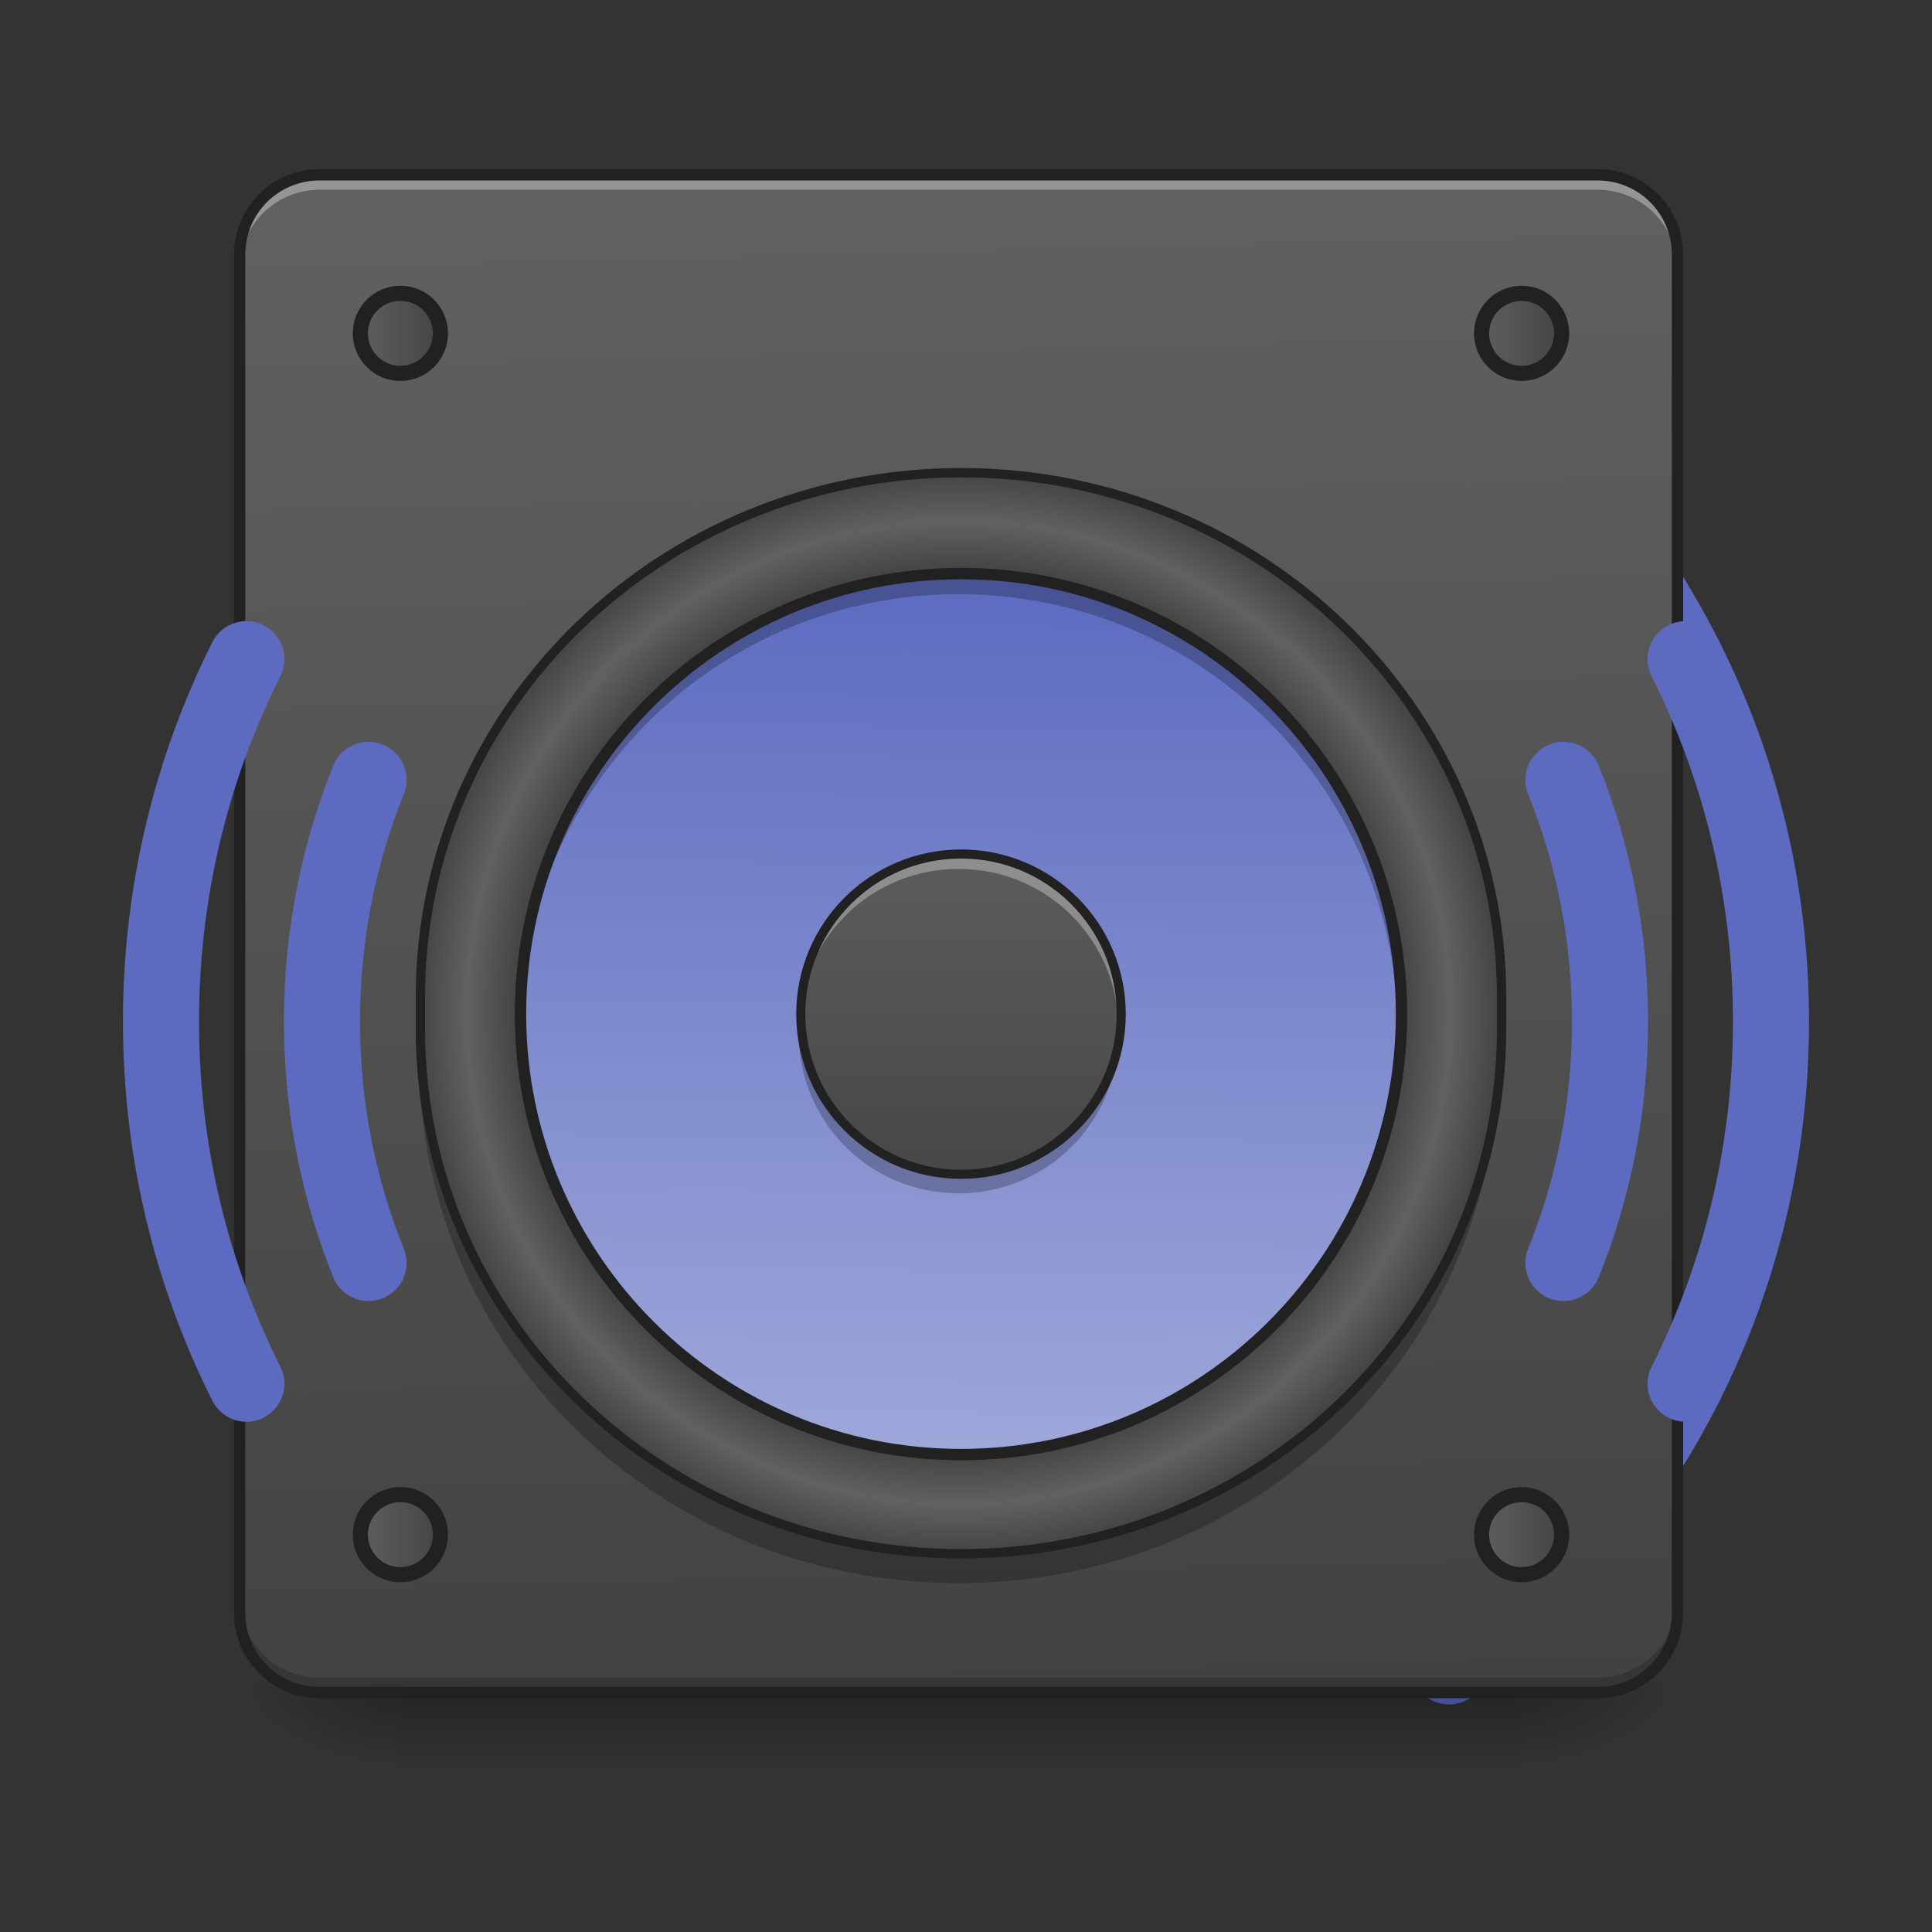 <svg height="48pt" viewBox="0 0 48 48" width="48pt" xmlns="http://www.w3.org/2000/svg" xmlns:xlink="http://www.w3.org/1999/xlink"><rect x="0" y="0" width="48" height="48" fill="#333333" stroke="none"/><linearGradient id="a" gradientUnits="userSpaceOnUse" x1="23.815" x2="23.815" y1="42.051" y2="44.035"><stop offset="0" stop-opacity=".275"/><stop offset="1" stop-opacity="0"/></linearGradient><linearGradient id="b"><stop offset="0" stop-opacity=".314"/><stop offset=".222" stop-opacity=".275"/><stop offset="1" stop-opacity="0"/></linearGradient><radialGradient id="c" cx="450.909" cy="189.579" gradientTransform="matrix(0 -.117 -.211 -0 77.204 95.393)" gradientUnits="userSpaceOnUse" r="21.167" xlink:href="#b"/><radialGradient id="d" cx="450.909" cy="189.579" gradientTransform="matrix(-0 .117 .211 0 -29.574 -11.291)" gradientUnits="userSpaceOnUse" r="21.167" xlink:href="#b"/><radialGradient id="e" cx="450.909" cy="189.579" gradientTransform="matrix(-0 -.117 .211 -0 -29.574 95.393)" gradientUnits="userSpaceOnUse" r="21.167" xlink:href="#b"/><radialGradient id="f" cx="450.909" cy="189.579" gradientTransform="matrix(0 .117 -.211 0 77.204 -11.291)" gradientUnits="userSpaceOnUse" r="21.167" xlink:href="#b"/><linearGradient id="g" gradientTransform="matrix(.113 0 0 .326 -8.781 50.462)" gradientUnits="userSpaceOnUse" x1="306.917" x2="305.955" y1="-25.792" y2="-141.415"><stop offset="0" stop-color="#424242"/><stop offset="1" stop-color="#616161"/></linearGradient><radialGradient id="h" cx="23.815" cy="25.16" gradientUnits="userSpaceOnUse" r="13.511"><stop offset="0" stop-color="#616161"/><stop offset=".808" stop-color="#424242"/><stop offset=".904" stop-color="#616161"/><stop offset="1" stop-color="#424242"/></radialGradient><linearGradient id="i" gradientUnits="userSpaceOnUse" x1="23.087" x2="22.882" y1="14.267" y2="36.38"><stop offset="0" stop-color="#5c6bc0"/><stop offset="1" stop-color="#9fa8da"/></linearGradient><linearGradient id="j"><stop offset="0" stop-color="#616161"/><stop offset="1" stop-color="#424242"/></linearGradient><linearGradient id="k" gradientTransform="matrix(1.333 0 0 1.333 -137.583 31.528)" gradientUnits="userSpaceOnUse" x1="395.375" x2="414.25" xlink:href="#j" y1="-118.396" y2="-118.396"/><linearGradient id="l" gradientUnits="userSpaceOnUse" x1="24.807" x2="24.807" xlink:href="#j" y1="19.228" y2="31.136"/><linearGradient id="m" gradientTransform="matrix(1.333 0 0 1.333 -433.917 31.528)" gradientUnits="userSpaceOnUse" x1="395.375" x2="414.25" xlink:href="#j" y1="-118.396" y2="-118.396"/><linearGradient id="n" gradientTransform="matrix(1.333 0 0 1.333 -137.583 349.028)" gradientUnits="userSpaceOnUse" x1="395.375" x2="414.25" xlink:href="#j" y1="-118.396" y2="-118.396"/><linearGradient id="o" gradientTransform="matrix(1.333 0 0 1.333 -433.917 349.028)" gradientUnits="userSpaceOnUse" x1="395.375" x2="414.25" xlink:href="#j" y1="-118.396" y2="-118.396"/><path d="m1675.116 1375.144c-55.743 111.013-136.522 207.067-235.096 280.918" fill="none" stroke="#5c6bc0" stroke-linecap="round" stroke-linejoin="round" stroke-width="75.591" transform="scale(.025)"/><path d="m1440.02 374.295c98.573 73.694 179.353 169.748 235.096 280.761" fill="none" stroke="#5c6bc0" stroke-linecap="round" stroke-linejoin="round" stroke-width="75.591" transform="scale(.025)"/><path d="m23.816 8.312c-4.262 0-8.168 1.48-11.23 3.957l-.723-.723c-.734-.734-1.918-.734-2.652 0-.461.457-.633 1.09-.52 1.68.066-.355.242-.699.52-.977.734-.734 1.918-.734 2.652 0l.723.723c3.062-2.477 6.969-3.957 11.23-3.957 4.262 0 8.164 1.48 11.227 3.957l.723-.723c.734-.734 1.918-.734 2.656 0 .277.277.449.621.516.977.113-.59-.059-1.223-.516-1.68-.738-.734-1.922-.734-2.656 0l-.723.723c-3.062-2.477-6.965-3.957-11.227-3.957zm-14.195 7.008c-2.289 3-3.645 6.75-3.645 10.832 0 .117 0 .234.004.352.078-4.125 1.543-7.898 3.953-10.875zm28.387 0-.309.309c2.406 2.977 3.871 6.75 3.949 10.875.004-.117.004-.234.004-.352 0-4.082-1.355-7.832-3.645-10.832zm-28.387 22.367-.41.414c-.461.457-.633 1.09-.52 1.68.066-.355.242-.699.52-.977l.723-.723c-.105-.129-.211-.262-.312-.395zm28.387 0c-.102.133-.207.266-.309.395l.723.723c.277.277.449.621.516.977.113-.59-.059-1.223-.516-1.68zm0 0" fill="#fff" fill-opacity=".392"/><path d="m9.922 42.051h27.785v1.984h-27.785zm0 0" fill="url(#a)"/><path d="m37.707 42.051h3.969v-1.984h-3.969zm0 0" fill="url(#c)"/><path d="m9.922 42.051h-3.969v1.984h3.969zm0 0" fill="url(#d)"/><path d="m9.922 42.051h-3.969v-1.984h3.969zm0 0" fill="url(#e)"/><path d="m37.707 42.051h3.969v1.984h-3.969zm0 0" fill="url(#f)"/><path d="m7.938 4.344h31.754c1.098 0 1.984.891 1.984 1.984v33.738c0 1.098-.887 1.984-1.984 1.984h-31.754c-1.094 0-1.984-.887-1.984-1.984v-33.738c0-1.094.891-1.984 1.984-1.984zm0 0" fill="url(#g)"/><path d="m10.418 25.551v.793c0 7.195 5.977 12.988 13.398 12.988 7.418 0 13.395-5.793 13.395-12.988v-.793c0 7.195-5.977 12.988-13.395 12.988-7.422 0-13.398-5.793-13.398-12.988zm0 0" fill-opacity=".235"/><path d="m7.938 41.926c-1.098 0-1.984-.883-1.984-1.984v-.246c0 1.098.887 1.984 1.984 1.984h31.754c1.098 0 1.984-.887 1.984-1.984v.246c0 1.102-.887 1.984-1.984 1.984zm0 0" fill-opacity=".196"/><path d="m7.938 4.469c-1.098 0-1.984.883-1.984 1.984v.246c0-1.098.887-1.984 1.984-1.984h31.754c1.098 0 1.984.887 1.984 1.984v-.246c0-1.102-.887-1.984-1.984-1.984zm0 0" fill="#e6e6e6" fill-opacity=".392"/><path d="m7.938 4.203c-1.176 0-2.125.949-2.125 2.125v33.738c0 1.176.949 2.125 2.125 2.125h31.754c1.176 0 2.125-.949 2.125-2.125v-33.738c0-1.176-.949-2.125-2.125-2.125zm0 .281h31.754c1.023 0 1.844.82 1.844 1.844v33.738c0 1.023-.82 1.844-1.844 1.844h-31.754c-1.023 0-1.844-.82-1.844-1.844v-33.738c0-1.023.82-1.844 1.844-1.844zm0 0" fill="#212121"/><path d="m23.816 11.766c7.398 0 13.395 5.812 13.395 12.988v.812c0 7.172-5.996 12.988-13.395 12.988-7.398 0-13.398-5.816-13.398-12.988v-.812c0-7.176 6-12.988 13.398-12.988zm0 0" fill="url(#h)"/><path d="m23.816 14.266c6.027 0 10.914 4.887 10.914 10.918 0 6.027-4.887 10.914-10.914 10.914-6.031 0-10.918-4.887-10.918-10.914 0-6.031 4.887-10.918 10.918-10.918zm0 0" fill="url(#i)"/><path d="m402.17-136.924c5.833 0 10.582 4.75 10.582 10.582 0 5.833-4.75 10.582-10.582 10.582s-10.582-4.75-10.582-10.582c0-5.833 4.75-10.582 10.582-10.582zm0 0" fill="url(#k)" stroke="#212121" stroke-linecap="round" stroke-linejoin="round" stroke-width="4" transform="matrix(.094 0 0 .094 0 20.158)"/><path d="m23.816 21.215c2.191 0 3.969 1.773 3.969 3.969 0 2.191-1.777 3.969-3.969 3.969-2.195 0-3.973-1.777-3.973-3.969 0-2.195 1.777-3.969 3.973-3.969zm0 0" fill="url(#l)"/><path d="m105.823-136.924c5.874 0 10.582 4.75 10.582 10.582 0 5.833-4.708 10.582-10.582 10.582-5.833 0-10.582-4.75-10.582-10.582 0-5.833 4.75-10.582 10.582-10.582zm0 0" fill="url(#m)" stroke="#212121" stroke-linecap="round" stroke-linejoin="round" stroke-width="4" transform="matrix(.094 0 0 .094 0 20.158)"/><path d="m402.17 180.587c5.833 0 10.582 4.75 10.582 10.582s-4.75 10.582-10.582 10.582-10.582-4.75-10.582-10.582 4.75-10.582 10.582-10.582zm0 0" fill="url(#n)" stroke="#212121" stroke-linecap="round" stroke-linejoin="round" stroke-width="4" transform="matrix(.094 0 0 .094 0 20.158)"/><path d="m105.823 180.587c5.874 0 10.582 4.75 10.582 10.582s-4.708 10.582-10.582 10.582c-5.833 0-10.582-4.75-10.582-10.582s4.75-10.582 10.582-10.582zm0 0" fill="url(#o)" stroke="#212121" stroke-linecap="round" stroke-linejoin="round" stroke-width="4" transform="matrix(.094 0 0 .094 0 20.158)"/><path d="m23.816 14.266c-6.047 0-10.918 4.871-10.918 10.918 0 .078.004.16.004.238.137-5.926 4.949-10.66 10.914-10.66 5.961 0 10.777 4.734 10.91 10.66.004-.078.004-.16.004-.238 0-6.047-4.867-10.918-10.914-10.918zm0 0" fill-opacity=".235"/><path d="m19.852 25.43c-.004.082-.008.164-.008.25 0 2.199 1.773 3.969 3.973 3.969 2.195 0 3.969-1.77 3.969-3.969 0-.086-.004-.168-.008-.25-.129 2.082-1.848 3.723-3.961 3.723-2.117 0-3.836-1.641-3.965-3.723zm0 0" fill-opacity=".235"/><path d="m254.017-62.848c64.286 0 116.406 52.12 116.406 116.447 0 64.286-52.12 116.406-116.406 116.406-64.327 0-116.447-52.12-116.447-116.406 0-64.327 52.12-116.447 116.447-116.447zm0 0" fill="none" stroke="#212121" stroke-linecap="round" stroke-width="3" transform="matrix(.094 0 0 .094 0 20.158)"/><path d="m254.017-89.512c78.909 0 142.861 61.994 142.861 138.528v8.666c0 76.493-63.952 138.528-142.861 138.528s-142.903-62.036-142.903-138.528v-8.666c0-76.534 63.994-138.528 142.903-138.528zm0 0" fill="none" stroke="#212121" stroke-linecap="round" stroke-width="2.455" transform="matrix(.094 0 0 .094 0 20.158)"/><path d="m23.816 21.215c-2.199 0-3.973 1.77-3.973 3.969 0 .062.004.121.008.184.094-2.109 1.828-3.781 3.965-3.781 2.137 0 3.867 1.672 3.965 3.781 0-.062.004-.121.004-.184 0-2.199-1.773-3.969-3.969-3.969zm0 0" fill="#fff" fill-opacity=".314"/><g fill="none"><path d="m254.017 11.27c23.373 0 42.329 18.915 42.329 42.329 0 23.373-18.957 42.329-42.329 42.329-23.414 0-42.371-18.957-42.371-42.329 0-23.414 18.957-42.329 42.371-42.329zm0 0" stroke="#212121" stroke-width="2.4" transform="matrix(.094 0 0 .094 0 20.158)"/><path d="m366.264 1255.156c-29.918-74.009-46.295-155.103-46.295-239.977 0-85.031 16.376-166.126 46.295-240.135" stroke="#5c6bc0" stroke-linecap="round" stroke-linejoin="round" stroke-width="75.591" transform="scale(.025)"/><path d="m1553.71 775.044c29.918 74.009 46.295 155.103 46.295 240.135 0 84.874-16.376 165.968-46.295 239.977" stroke="#5c6bc0" stroke-linecap="round" stroke-linejoin="round" stroke-width="75.591" transform="scale(.025)"/><path d="m244.859 1375.144c-54.326-108.021-84.874-230.372-84.874-359.966 0-129.751 30.548-251.944 84.874-360.123" stroke="#5c6bc0" stroke-linecap="round" stroke-linejoin="round" stroke-width="75.591" transform="scale(.025)"/><path d="m1675.116 655.056c54.326 108.179 84.874 230.372 84.874 360.123 0 129.594-30.548 251.944-84.874 359.966" stroke="#5c6bc0" stroke-linecap="round" stroke-linejoin="round" stroke-width="75.591" transform="scale(.025)"/></g></svg>
